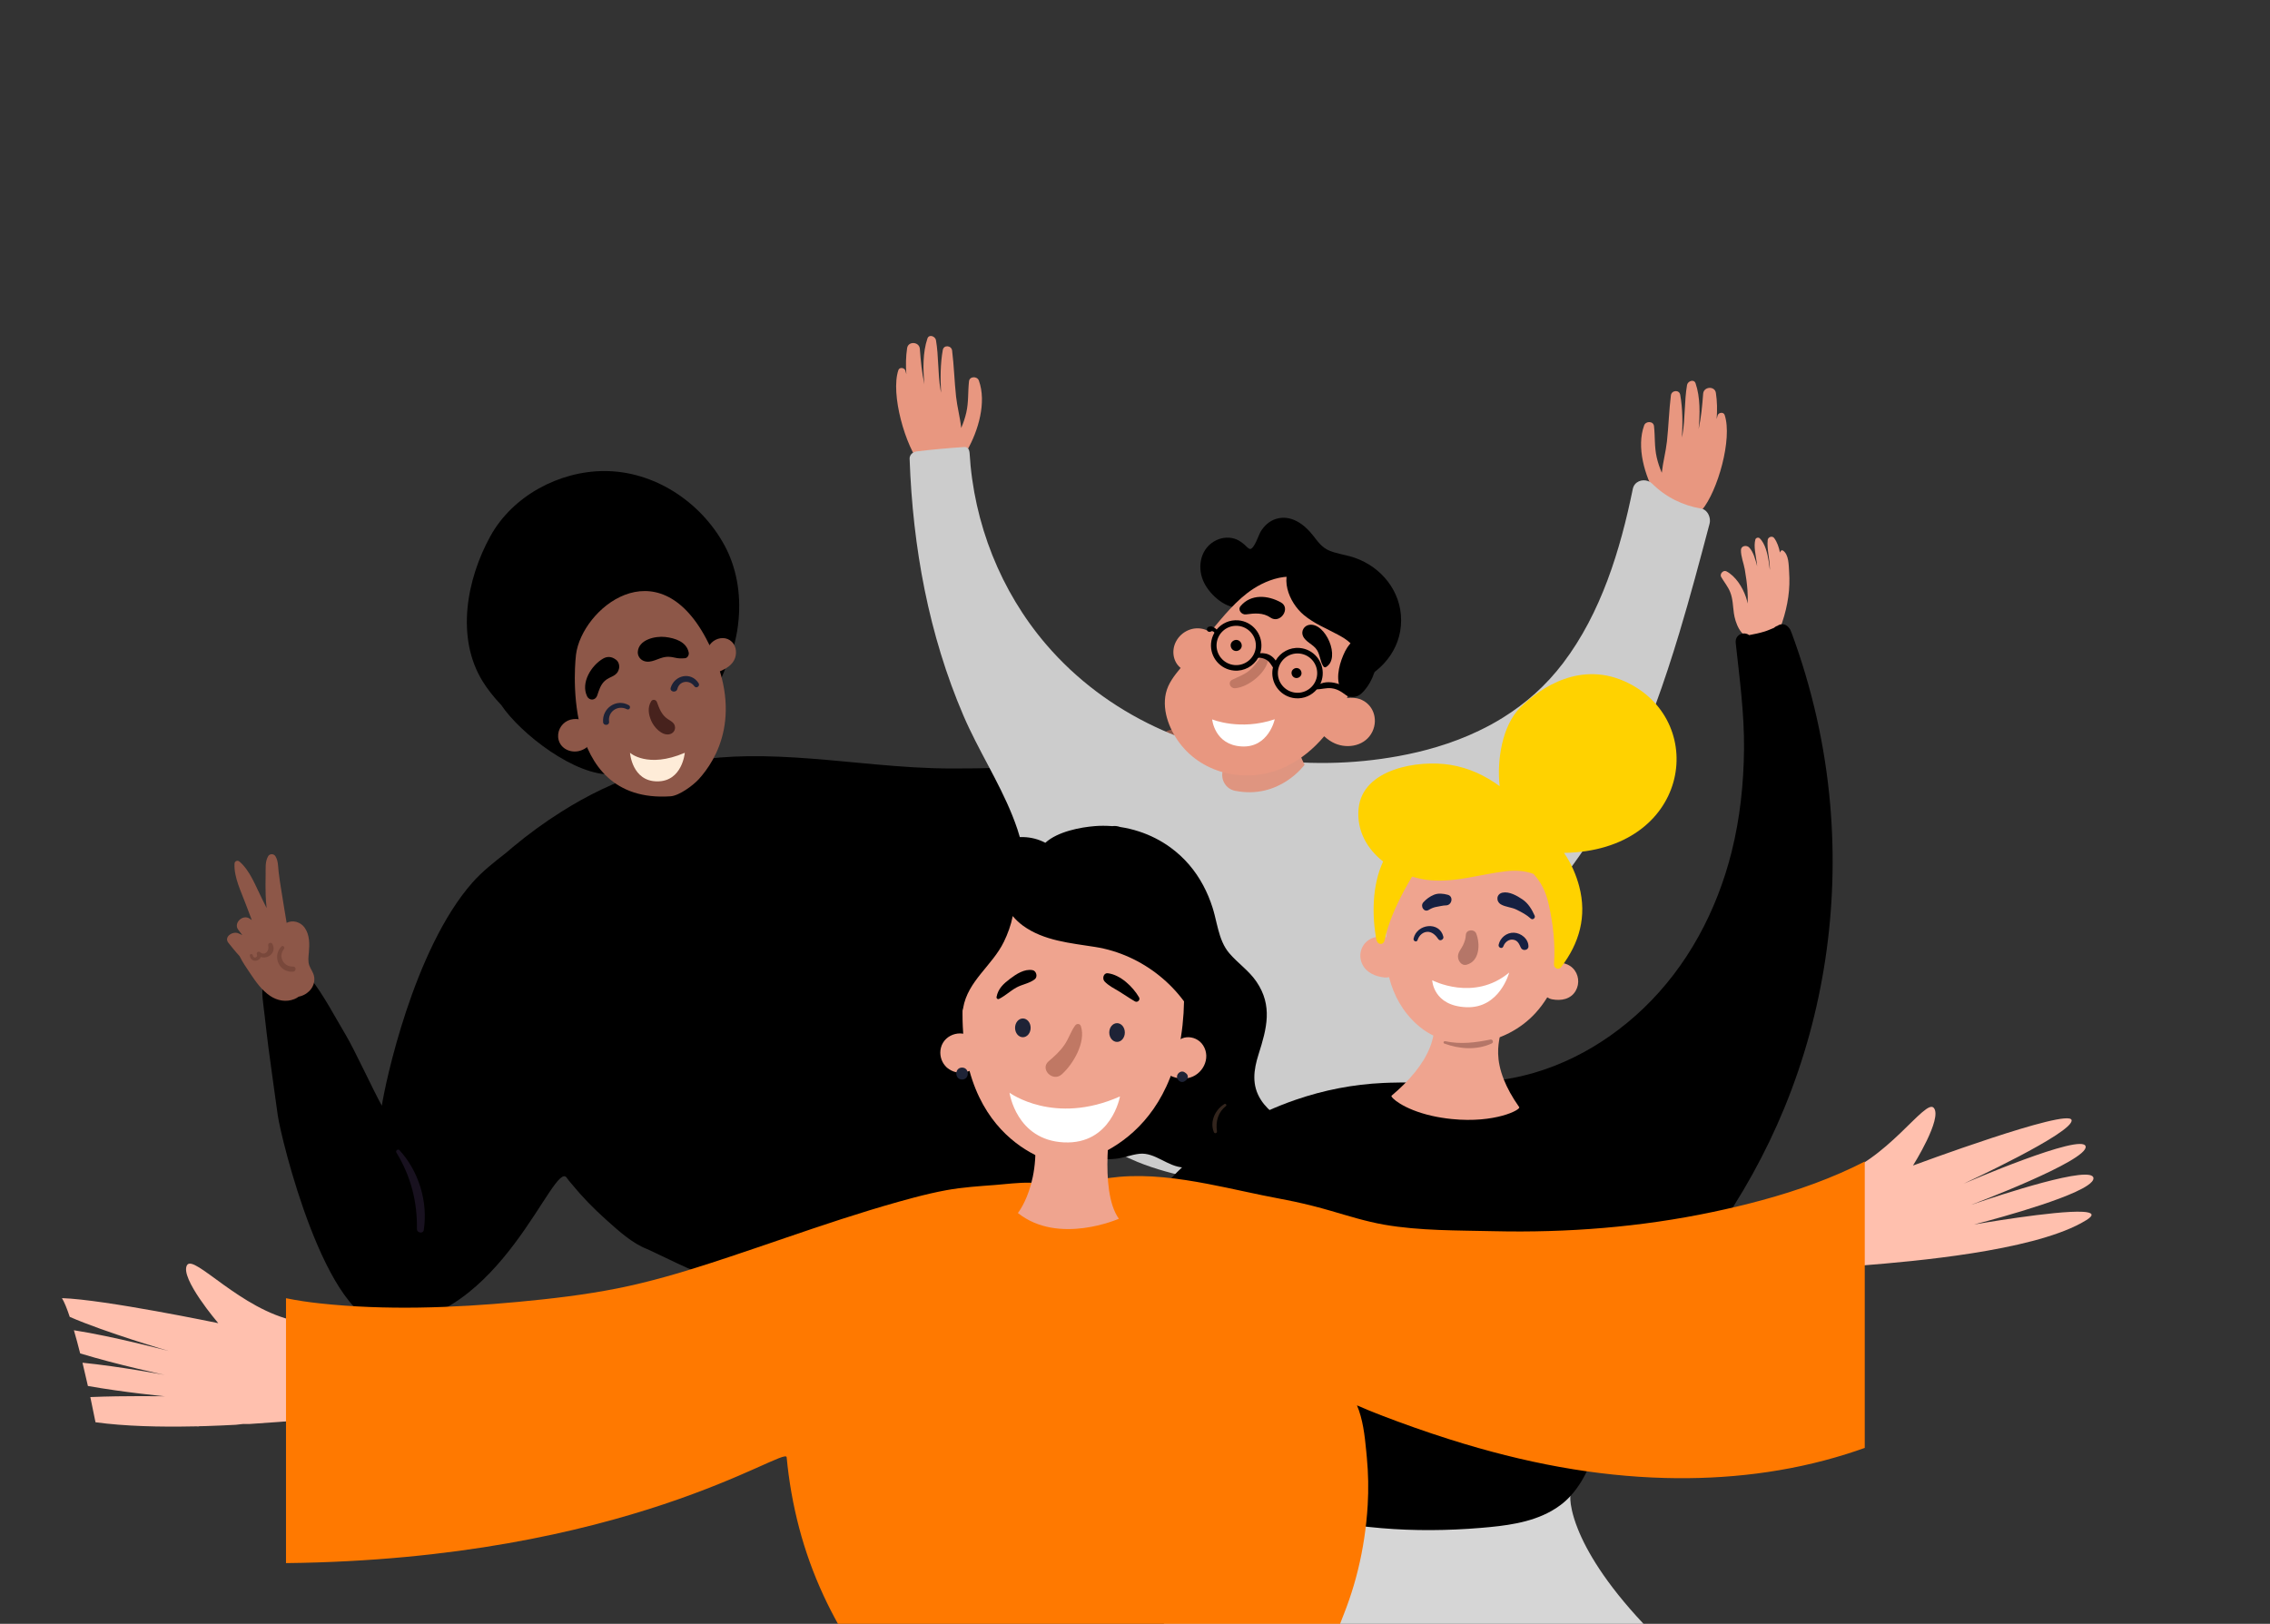 <svg width="689" height="493" viewBox="0 0 689 493" fill="none" xmlns="http://www.w3.org/2000/svg">
<rect x="0" y="0" width="689" height="493" fill="#333333" stroke="none"/>
<g clip-path="url(#clip0)">
<path d="M51.222 410.161C51.222 410.161 34.337 405.7 22.433 403.866C23.052 405.986 23.691 408.348 24.331 410.889C35.627 414.355 49.988 417.417 49.988 417.417C49.988 417.417 36.358 414.86 25.036 413.722C25.587 415.981 26.139 418.347 26.682 420.784C37.659 422.738 50.06 423.922 50.06 423.922C50.06 423.922 37.889 423.701 27.418 424.152C27.955 426.665 28.483 429.231 28.986 431.799C37.975 433.027 48.544 433.261 58.573 433.056C60.5 433 59.936 433.146 60.5 433C61.5 433 61 432.962 62.292 432.962C65.501 432.86 68.622 432.728 71.591 432.565C76.5 432 72.5 432.5 74 432.331C75 432.331 74.368 432.331 75.618 432.331C82.187 431.926 87.707 431.46 91.233 431.184C89.966 419.864 89.314 408.863 89.75 401.036C73.073 397.647 58.853 380.659 56.772 384.096C54.45 387.928 66.252 401.717 66.252 401.717C66.252 401.717 31.685 394.52 18.802 394.117C19.497 395.235 20.305 397.201 21.171 399.805C31.978 404.534 51.222 410.161 51.222 410.161Z" fill="#FFC0AE"/>
<path d="M633.041 348.062C632.208 343.733 596.041 359.352 596.041 359.352C596.041 359.352 629.584 343.838 628.776 340.054C627.963 336.272 580.643 353.855 580.643 353.855C580.643 353.855 589.695 339.504 586.941 336.346C584.363 333.389 572.665 352.716 556.435 357.359C560.619 365.33 564.234 375.831 565.554 384.171C581.254 382.926 615.929 379.845 631.617 371.376C632.205 371.059 632.769 370.734 633.3 370.4C635.903 368.775 634.988 368.065 632.174 367.904C623.904 367.432 599.179 371.758 599.179 371.758C599.179 371.758 626.234 364.892 633.587 359.91C634.769 359.112 635.443 358.358 635.414 357.695C635.396 357.187 634.96 356.878 634.206 356.727C627.822 355.467 598.284 365.796 598.284 365.796C598.284 365.796 633.879 352.388 633.041 348.062Z" fill="#FFC0AE"/>
<path d="M359.047 226.437C359.019 226.398 358.985 226.357 358.951 226.316C358.778 226.121 357.649 225.817 356.401 225.553C356.023 225.469 355.638 225.389 355.265 225.322H355.262C354.113 225.098 353.084 224.938 352.83 224.935C352.768 224.839 352.495 224.795 352.058 224.791C349.062 224.763 338.453 226.648 337.548 226.916C334.3 227.883 331.375 228.702 328.667 229.396C327.969 229.575 327.302 229.748 326.634 229.911H326.622C326.294 229.991 325.971 230.067 325.651 230.143H325.648C320.421 231.377 315.904 232.128 311.171 232.584C308.391 232.856 305.534 233.023 302.414 233.131C300.602 233.195 298.701 233.234 296.672 233.259C296.303 233.268 295.934 233.271 295.556 233.275C293.868 233.291 292.088 233.303 290.202 233.307C289.861 233.31 289.522 233.31 289.172 233.31C281.257 233.33 273.377 232.755 265.502 232.048C252.635 230.901 239.79 229.405 226.858 229.591C224.112 229.63 221.382 229.751 218.665 229.971C218.429 229.987 218.193 230.007 217.955 230.032C215.499 230.239 213.057 230.527 210.629 230.903C206.352 231.562 202.117 232.492 197.939 233.744C193.816 234.977 189.796 236.467 185.885 238.176C181.583 240.058 177.419 242.21 173.39 244.606C172.382 245.207 171.383 245.817 170.395 246.444C165.255 249.684 160.356 253.259 155.713 257.129C155.02 257.708 154.333 258.294 153.651 258.885C150.039 261.699 146.394 264.543 143.37 267.971C125.482 288.255 116.856 329.175 115.898 335.692C113.319 331.097 107.647 318.736 104.947 314.216C101.495 308.434 98.329 302.225 94.153 296.901C95.105 295.647 93.543 293.806 92.052 294.144C89.872 294.635 87.897 295.917 85.682 296.451C84.332 296.778 82.944 296.966 81.559 297.154C81.055 296.824 80.317 296.922 79.934 297.383C79.669 297.422 79.406 297.465 79.144 297.509C78.269 297.659 78.459 298.852 79.144 299.1C79.32 299.164 79.495 299.212 79.669 299.267C79.637 300.465 79.566 301.656 79.682 302.853C79.861 304.696 80.115 306.535 80.331 308.374C80.725 311.729 81.082 315.09 81.527 318.438C82.424 325.156 83.377 331.866 84.301 338.58C85.222 345.266 98.906 401.961 117.096 401.961C152.002 401.961 168.133 351.634 172.045 357.607C172.443 358.215 172.945 358.754 173.406 359.321C176.608 363.247 180.151 366.89 183.95 370.285C185.892 372.019 187.952 373.904 190.16 375.564C192.185 377.095 194.333 378.437 196.619 379.299C197.527 379.647 213.274 387.495 214 387C224.044 389.933 220.089 380.833 230.402 379.784C237.428 379.069 244.497 378.119 251.582 377.711H251.586C255.457 377.487 259.326 377.427 263.193 377.654C263.164 377.73 263.131 377.805 263.102 377.881C262.87 378.453 262.655 379.028 262.476 379.615C262.007 381.114 263.844 381.984 264.89 380.871C265.944 379.756 266.84 378.486 267.648 377.16C267.763 377.052 267.868 376.94 267.946 376.809C267.974 376.761 267.999 376.716 268.02 376.672C268.153 376.445 268.244 376.237 268.306 376.037C268.932 374.925 269.509 373.787 270.061 372.669C270.189 372.417 270.31 372.165 270.434 371.918C270.48 371.829 270.521 371.739 270.562 371.65C271.918 368.882 272.339 372.848 273.5 370C273.658 369.617 274.846 370.883 275 370.5C275.626 368.927 275.936 371.592 276.5 370C277.387 367.508 279.253 371.037 280 368.5L287 367C287.68 364.664 302.432 364.44 303 362.072C303.103 361.641 340.29 359.569 315.5 349C317.106 342.025 299.225 335.629 299.668 328.5C299.892 324.937 284.57 313.103 284.512 309.533C284.478 307.58 284.545 305.392 284.3 303.302C284.263 302.979 284.217 302.659 284.164 302.34C284.297 301.569 284.359 300.79 284.442 300.011C284.501 299.468 284.57 298.921 284.678 298.378C284.831 297.627 285.035 296.895 285.284 296.173C285.491 295.546 285.736 294.926 286.001 294.316C286.199 293.849 286.416 293.38 286.636 292.922C286.67 292.855 286.702 292.782 286.739 292.714C286.955 292.276 287.183 291.839 287.424 291.417C287.809 290.726 288.224 290.055 288.668 289.4C289.509 288.15 290.448 286.964 291.463 285.837C292.136 285.093 292.837 284.38 293.57 283.689C295.483 281.891 297.535 280.209 299.668 278.615C303.663 275.627 307.944 272.927 312.104 270.275C318.749 266.032 325.635 262.167 332.688 258.588C337.255 256.272 341.906 253.927 345.912 250.795C347.293 249.721 348.592 248.549 349.79 247.255C350.86 246.092 351.81 244.846 352.619 243.52C352.616 243.516 352.619 243.516 352.619 243.516C353.86 241.496 354.775 239.298 355.345 236.994C356.172 233.646 361.316 229.316 359.047 226.437Z" fill="black"/>
<path d="M224.19 188.025C224.883 180.186 223.578 172.197 219.75 165.281C212.548 152.266 198.511 142.989 183.418 143.01C169.669 143.028 155.595 150.581 148.875 162.726C141.64 175.806 138.284 193.582 146.508 206.882C147.931 209.185 149.864 211.658 152.143 214.052C158.053 222.826 174.672 235.696 185.86 235.107C195.945 234.576 199.452 225.753 207.575 219.834C213.964 215.18 218.33 208.73 220.671 201.455C222.655 197.418 223.748 193.024 224.19 188.025Z" fill="black"/>
<path d="M174.834 198.718C174.834 198.718 169.051 244.115 203.527 241.755C206.13 241.578 210.329 238.496 212.088 236.568C217.329 230.818 226.361 216.453 214.321 193.846C199.416 165.859 176.594 184.892 174.834 198.718Z" fill="#8D5748"/>
<path d="M205.592 209.17C206.213 206.634 209.314 206.31 210.744 208.336C211.337 209.176 212.588 208.29 212.045 207.429C209.773 203.823 204.735 204.942 203.572 208.81C203.198 210.053 205.276 210.466 205.592 209.17Z" fill="#1D2236"/>
<path d="M183.059 219.279C183.165 220.447 185.032 220.271 184.871 219.112C184.441 216.018 187.528 213.921 190.286 215.324C191.07 215.723 191.619 214.528 190.87 214.102C187.091 211.952 182.672 215.045 183.059 219.279Z" fill="#1D2236"/>
<path d="M187.018 200.331C186.959 200.289 186.902 200.246 186.844 200.204C185.651 199.323 184.326 199.208 183.039 199.959C179.479 202.032 176.232 207.241 178.178 211.35C178.88 212.833 180.756 212.7 181.271 211.152C181.804 209.552 182.284 207.89 183.571 206.713C185.163 205.256 187.321 205.46 187.893 202.952C188.095 202.064 187.776 200.891 187.018 200.331Z" fill="black"/>
<path d="M209.05 198.128C208.395 194.841 204.908 193.729 201.909 193.388C198.847 193.04 193.805 194.207 193.588 197.924C193.517 199.154 194.311 200.262 195.447 200.681C197.658 201.496 199.813 199.721 202.047 199.446C202.954 199.334 203.848 199.437 204.729 199.648C205.893 199.927 206.736 199.943 207.925 199.834C208.704 199.762 209.189 198.826 209.05 198.128Z" fill="black"/>
<path d="M180.986 221.086C180.748 219.588 178.849 218.466 177.418 219.1C176.937 218.739 176.408 218.478 175.729 218.37C174.591 218.189 173.338 218.306 172.291 218.814C170.149 219.849 168.945 222.325 169.558 224.647C170.278 227.379 173.233 228.659 175.851 227.983C177.335 227.599 178.515 226.723 179.493 225.565C180.616 224.232 181.268 222.867 180.986 221.086Z" fill="#8D5748"/>
<path d="M221.551 194.381C219.807 193.214 217.423 193.699 215.982 195.123C214.507 196.58 214.331 198.409 214.64 200.28C214.408 200.852 214.365 201.507 214.599 202.195C215.166 203.848 216.937 204.478 218.499 203.82C220.419 203.009 222.426 201.833 223.122 199.73C223.757 197.8 223.308 195.556 221.551 194.381Z" fill="#8D5748"/>
<path d="M95.349 296.519C95.134 295.235 94.303 294.296 93.876 293.101C93.437 291.873 93.629 290.478 93.744 289.215C93.975 286.671 94.037 283.829 92.445 281.612C91.235 279.925 88.85 279.192 87.005 280.194C86.454 277.138 86.019 274.071 85.499 271.008C85.149 268.94 84.831 266.872 84.581 264.79C84.379 263.117 84.499 261.385 83.573 259.913C83.097 259.158 81.86 259.146 81.401 259.927C80.394 261.635 80.668 263.762 80.625 265.672C80.581 267.667 80.57 269.664 80.632 271.66C80.675 273 80.781 274.342 80.925 275.684C80.458 274.726 79.983 273.769 79.502 272.816C77.647 269.144 75.936 264.348 72.674 261.564C72.096 261.07 71.233 261.441 71.189 262.155C70.928 266.314 73.286 270.896 74.695 274.759C75.255 276.291 75.833 277.811 76.428 279.329C76.199 279.176 75.972 279.02 75.741 278.871C73.631 277.511 70.869 280.236 72.26 282.191C72.672 282.769 73.103 283.336 73.546 283.895C73.166 283.721 72.782 283.547 72.394 283.375C70.617 282.587 67.832 284.444 69.352 286.276C70.083 287.156 71.284 288.743 72.711 290.279C73.618 292.141 74.861 293.904 75.989 295.596C77.636 298.065 79.454 300.657 82.016 302.37C84.175 303.813 86.846 304.321 89.338 303.327C89.815 303.135 90.26 302.885 90.658 302.588C90.846 302.551 91.034 302.507 91.222 302.452C93.924 301.662 95.796 299.182 95.349 296.519Z" fill="#8D5748"/>
<path d="M191.223 228.549C191.223 228.549 196.529 233.403 207.851 228.549C207.851 228.549 207.118 237.229 199.53 237.229C191.81 237.229 191.223 228.549 191.223 228.549Z" fill="#FEECD8"/>
<path opacity="0.68" d="M202.652 218.285C200.822 217.061 200.116 215.121 199.397 213.159C199.115 212.389 198.096 212.192 197.636 212.929C196.479 214.786 196.839 216.948 197.69 218.883C198.517 220.765 200.813 223.33 203.097 222.941C204.116 222.767 204.895 221.97 204.892 220.907C204.888 219.479 203.655 218.954 202.652 218.285Z" fill="#270909"/>
<path opacity="0.49" d="M121.248 349.196C120.792 348.699 119.968 349.342 120.316 349.915C124.696 357.132 126.671 364.753 126.551 373.166C126.535 374.32 128.439 374.648 128.624 373.446C129.942 364.867 127.106 355.58 121.248 349.196Z" fill="#312340"/>
<path opacity="0.19" d="M88.963 293.451C86.107 293.574 84.308 290.447 86.171 288.143C86.604 287.609 85.892 286.849 85.397 287.369C82.54 290.376 84.749 295.349 88.963 295.008C89.948 294.928 89.974 293.409 88.963 293.451Z" fill="#270909"/>
<path opacity="0.19" d="M82.665 286.565C82.286 285.876 81.221 286.347 81.412 287.094C81.806 288.63 80.472 290.291 78.921 289.091C78.378 288.672 77.71 289.175 77.985 289.812C78.326 290.604 76.979 291.314 76.715 289.979C76.617 289.484 75.756 289.588 75.822 290.1C76.101 292.253 78.658 292.024 79.127 290.542C81.398 291.305 84.062 289.096 82.665 286.565Z" fill="#270909"/>
<path d="M361.835 223.884C361.13 222.224 359.024 222.332 358.179 223.733C358.12 223.554 358.058 223.378 357.984 223.207C356.798 220.527 353.131 221.367 352.736 224.182C352.714 224.337 352.702 224.489 352.695 224.64C352.626 224.418 352.546 224.202 352.45 223.996C351.39 221.75 348.359 222.373 347.951 224.773C346.488 223.41 343.349 223.887 343.425 226.462L343.594 232.176C343.642 233.825 343.633 235.077 344.85 236.229C345.255 236.613 345.892 236.47 346.291 236.17C347.566 235.214 347.654 233.742 347.876 232.229C347.933 231.841 347.99 231.452 348.047 231.063C348.008 232.199 348.02 233.284 348.098 234.477C348.16 235.441 349.451 235.885 350.095 235.247C350.995 234.356 351.586 233.513 352.004 232.522C352.326 233.751 354.092 234.157 355.073 233.413C356.131 232.611 357.031 231.335 357.645 229.89C357.648 230.182 357.661 230.479 357.686 230.791C357.764 231.752 358.947 232.086 359.595 231.528C360.664 230.605 361.182 229.65 361.59 228.267C362.016 226.825 362.438 225.308 361.835 223.884Z" fill="#8D5748"/>
<path d="M272.68 112.36C273.005 111.401 274.508 111.605 274.792 112.476C274.915 112.849 275.013 113.227 275.103 113.607C274.896 110.944 274.939 108.271 275.333 105.679C275.667 103.483 279.037 103.731 279.197 105.91C279.469 109.614 279.809 113.153 280.57 116.681C280.148 112.126 280.06 106.961 281.497 102.776C281.986 101.354 283.887 102.107 284.088 103.272C284.933 108.185 284.622 113.301 285.457 118.273C285.511 118.594 285.579 118.904 285.639 119.221C285.399 114.957 285.407 110.431 286.16 106.252C286.454 104.622 288.79 104.854 288.987 106.42C289.561 111.05 289.685 115.76 290.19 120.408C290.526 123.506 291.411 126.75 291.751 129.926C292.396 128.428 292.919 126.876 293.293 125.252C294.028 122.076 293.757 118.946 294.118 115.756C294.296 114.178 296.608 114.168 297.105 115.532C299.519 122.164 296.903 130.833 293.573 136.683C292.923 137.824 292.21 139.693 287.689 139.879C283.942 140.033 281.809 143.904 279.569 141.231C274.8 135.537 270.238 119.597 272.68 112.36Z" fill="#E89780"/>
<path d="M523.467 125.969C523.142 125.01 521.639 125.214 521.354 126.085C521.232 126.458 521.134 126.836 521.044 127.215C521.25 124.551 521.208 121.878 520.814 119.287C520.48 117.09 517.11 117.338 516.95 119.517C516.678 123.222 516.337 126.76 515.577 130.289C515.999 125.733 516.087 120.568 514.65 116.383C514.161 114.961 512.259 115.714 512.059 116.88C511.214 121.792 511.525 126.908 510.69 131.881C510.636 132.201 510.568 132.512 510.508 132.828C510.748 128.565 510.74 124.039 509.987 119.859C509.693 118.229 507.356 118.462 507.16 120.028C506.586 124.658 506.461 129.368 505.957 134.015C505.621 137.113 504.736 140.358 504.395 143.534C503.751 142.036 503.228 140.484 502.854 138.86C502.119 135.684 502.389 132.554 502.029 129.364C501.851 127.786 499.538 127.776 499.042 129.139C496.628 135.772 499.244 144.441 502.574 150.292C503.224 151.434 503.937 153.302 508.457 153.488C512.205 153.642 514.337 157.513 516.578 154.84C521.348 149.147 525.909 133.206 523.467 125.969Z" fill="#E89780"/>
<path d="M517.686 155.044C517.325 154.728 516.897 154.513 516.412 154.427C510.755 153.456 505.628 150.967 501.477 146.834C501.121 146.479 500.703 146.217 500.25 146.055V146.051C498.404 145.362 496.046 146.213 495.593 148.444C491.8 167.063 485.952 186.114 474.462 201.277C469.275 208.126 463.101 213.561 456.252 217.83C453.926 219.28 451.531 220.602 449.057 221.773C449.047 221.777 449.043 221.787 449.033 221.793C444.889 223.794 440.56 225.44 436.102 226.775C432.29 227.923 428.386 228.838 424.426 229.561C417.595 230.805 410.626 231.499 403.631 231.62C399.657 231.696 395.683 231.581 391.719 231.279C387.511 230.963 383.315 230.432 379.163 229.691C379.159 229.687 379.159 229.687 379.159 229.691C375.379 229.012 371.641 228.155 367.95 227.112C361.96 225.432 356.122 223.269 350.5 220.61H350.496C338.092 214.742 326.794 206.47 317.513 195.63C303.741 179.551 295.531 158.903 294.286 137.446C294.282 137.322 294.258 137.211 294.23 137.101C294.206 136.925 294.16 136.753 294.096 136.595V136.591C293.869 136.06 293.409 135.662 292.738 135.706C287.897 136.032 283.097 136.457 278.28 137.041C277.869 137.089 277.463 137.224 277.117 137.444C276.498 137.822 276.059 138.453 276.091 139.314C277.038 166.136 281.887 192.712 292.452 217.319C296.868 227.602 303.063 237.127 307.243 247.52C307.805 248.918 308.332 250.333 308.812 251.765C309.791 254.685 310.432 257.627 310.842 260.584C311.069 262.206 311.225 263.839 311.323 265.475C311.697 271.398 311.369 277.38 311.153 283.381C311.083 285.266 311.029 287.156 311.01 289.043V289.047C310.996 290.196 311 291.339 311.021 292.487C311.095 296.602 311.357 300.745 311.883 304.843C312.188 307.278 312.59 309.691 313.103 312.082C313.517 314.058 314.012 316.011 314.584 317.943C314.786 318.632 315.004 319.317 315.231 319.996C316.39 323.508 317.829 326.915 319.605 330.183C319.799 330.541 319.998 330.896 320.2 331.244C322.544 335.331 325.359 338.92 328.58 342.036C330.242 343.644 332.01 345.122 333.873 346.478C334.178 346.702 334.488 346.922 334.8 347.138C338.032 349.373 341.539 351.25 345.281 352.772C350.712 354.986 356.398 356.446 362.102 357.696C363.109 357.916 364.114 358.136 365.121 358.347C370.266 359.448 375.439 360.461 380.646 361.194C390.72 362.606 400.907 362.362 410.174 358.371C412.256 357.476 414.286 356.394 416.262 355.099C417.733 354.131 419.147 353.094 420.508 351.979C420.873 351.692 421.233 351.39 421.587 351.079C423.992 349.027 426.22 346.764 428.302 344.357C431.053 341.185 465.615 369.573 467.914 366.018C469.756 363.171 439.397 328.433 441.011 325.493C443.617 320.741 445.996 315.861 448.16 310.878C448.164 310.864 448.174 310.854 448.184 310.84C448.831 309.338 449.463 307.83 450.072 306.309C450.072 306.305 450.076 306.299 450.076 306.299C450.246 305.896 450.404 305.485 450.564 305.083C451.912 301.685 453.219 298.234 454.354 294.728C455.475 291.273 456.43 287.765 457.087 284.2C459.668 282.066 462.192 279.845 464.614 277.516C464.646 277.488 464.679 277.458 464.707 277.426C465.708 276.465 466.691 275.477 467.651 274.474C469.607 272.439 471.477 270.321 473.235 268.11C478.769 261.137 483.754 253.688 488.114 245.874C490.08 242.347 491.93 238.753 493.67 235.098C500.214 221.379 505.271 206.87 509.666 192.308C512.997 181.278 515.952 170.123 518.901 158.973C519.245 157.641 518.751 155.947 517.686 155.044Z" fill="#CCCCCC"/>
<path d="M392.057 214.075C392.057 214.075 391.957 224.44 395.969 232.18C395.969 232.18 388.368 242.806 374.838 240.078C372.117 239.53 370.44 236.768 371.12 234.077C371.975 230.704 372.826 225.7 372.376 220.141C371.561 210.056 392.057 214.075 392.057 214.075Z" fill="#DF9580"/>
<path d="M425.202 186.632C424.461 178.005 417.93 171.115 409.768 168.9C407.676 168.335 405.466 168.005 403.458 167.16C401.172 166.194 399.952 164.374 398.471 162.484C395.828 159.115 391.77 156.144 387.282 157.549C385.236 158.19 383.694 159.65 382.601 161.46C382.092 162.301 380.709 166.595 379.496 166.667C378.957 166.703 378.116 165.68 377.756 165.379C376.991 164.737 376.188 164.122 375.256 163.745C373.354 162.968 371.117 163.096 369.268 163.966C364.543 166.182 363.273 171.721 365.177 176.285C366.763 180.07 371.378 184.476 375.816 184.506C376.351 184.658 376.963 184.64 377.622 184.354C384.323 181.484 391.738 180.05 398.249 184.394C404.185 188.347 407.019 195.584 405.812 202.525C405.466 204.521 406.745 205.745 408.301 206.065C409.085 207.171 410.503 207.771 412.259 206.98C420.385 203.318 425.988 195.838 425.202 186.632Z" fill="black"/>
<path d="M412.655 212.217C411.652 211.871 410.271 211.764 408.846 211.915C409.963 209.159 410.809 206.309 411.366 203.442C412.689 196.623 412.413 188.961 408.405 183.062C404.9 177.897 399.422 173.88 393.096 173.38C391.891 173.283 391.186 174.141 391.042 175.078C387.29 175.192 383.394 176.828 380.445 178.742C375.276 182.095 371.268 187.179 367.306 191.891C366.737 191.535 366.153 191.258 365.586 191.082C362.187 190.023 358.575 191.663 356.938 194.781C355.552 197.42 355.975 200.873 358.351 202.783C356.447 205.122 354.547 207.471 353.872 210.487C352.623 216.05 355.202 222.186 358.709 226.445C366.391 235.761 379.989 237.878 390.601 232.595C394.992 230.41 398.787 227.266 401.919 223.531C402.958 224.487 404.119 225.254 405.184 225.712C409.29 227.482 414.563 226.341 416.569 222.084C418.385 218.235 416.769 213.639 412.655 212.217Z" fill="#E89780"/>
<path d="M417.713 199.939C417.633 198.96 416.414 198.808 415.941 199.527C415.843 199.675 415.727 199.895 415.595 200.166C415.693 198.58 415.399 196.883 414.976 195.51C416.089 194.701 416.756 193.199 415.991 191.531C415.202 189.81 414.756 188.15 414.546 186.22C414.368 184.57 413.176 183.759 411.925 183.749C411.895 183.552 411.861 183.36 411.817 183.172C411.545 181.985 410.694 181.22 409.745 180.931C409.599 179.105 407.959 177.949 406.552 178.24C406.301 176.574 405.667 174.964 404.604 173.576C403.951 172.725 402.55 172.498 401.725 173.253C401.26 172.925 400.712 172.931 400.213 173.143C399.785 170.394 398.726 167.889 396.43 168.391C395.469 168.601 394.746 169.224 394.201 170.069C393.993 170.125 393.797 170.248 393.635 170.418C393.645 170.408 393.651 170.398 393.661 170.388C393.959 170.051 393.575 169.517 393.238 169.827C387.791 174.851 391.216 182.958 395.775 186.745C398.928 189.364 402.606 190.794 406.105 192.696C407.441 193.421 408.802 194.202 409.915 195.297C409.19 196.124 408.582 197.098 408.293 197.678C406.758 200.772 405.31 205.416 406.77 208.821C407.949 211.572 410.988 212.541 413.206 210.565C415.791 208.256 418.013 203.592 417.713 199.939Z" fill="black"/>
<path d="M385.001 199.437C384.997 198.714 384.134 198.091 383.518 198.672C382.028 200.073 381.091 201.896 379.55 203.276C377.848 204.797 376.006 205.38 374.024 206.367C372.551 207.1 373.384 209.049 374.867 208.947C379.003 208.664 385.021 203.832 385.001 199.437Z" fill="#C07864"/>
<path d="M375.358 194.282C374.48 194.208 373.571 194.911 373.537 195.824C373.501 196.739 374.135 197.568 375.078 197.646C375.957 197.721 376.866 197.018 376.9 196.104C376.936 195.189 376.301 194.36 375.358 194.282Z" fill="black"/>
<path d="M393.653 202.819C392.86 202.753 392.043 203.386 392.011 204.209C391.979 205.034 392.55 205.781 393.4 205.851C394.193 205.917 395.012 205.284 395.042 204.461C395.072 203.638 394.502 202.891 393.653 202.819Z" fill="black"/>
<path d="M388.802 182.898C384.846 180.687 379.693 180.254 376.546 184.005C375.575 185.163 376.884 186.709 378.172 186.532C380.732 186.18 383.365 185.932 385.585 187.48C388.594 189.576 391.895 184.626 388.802 182.898Z" fill="black"/>
<path d="M397.35 189.712C395.814 189.979 394.849 191.595 395.47 193.065C396.287 194.995 398.663 195.59 399.78 197.422C400.727 198.972 400.679 200.885 401.712 202.352C401.852 202.551 402.211 202.669 402.435 202.541C407.094 199.873 402.321 188.851 397.35 189.712Z" fill="black"/>
<path d="M394.471 196.725C391.422 196.469 388.635 198.047 387.2 200.536C386.827 201.177 386.543 201.884 386.373 202.637C386.289 202.989 386.231 203.35 386.201 203.718C385.85 207.927 388.987 211.64 393.196 211.993C395.764 212.207 398.146 211.119 399.694 209.283C400.12 208.777 400.483 208.21 400.767 207.599C401.143 206.8 401.384 205.925 401.462 204.996C401.812 200.786 398.679 197.078 394.471 196.725ZM393.334 210.308C390.056 210.034 387.608 207.142 387.882 203.862C388.156 200.578 391.049 198.131 394.327 198.405C397.61 198.68 400.056 201.573 399.782 204.856C399.508 208.134 396.617 210.583 393.334 210.308Z" fill="black"/>
<path d="M375.854 188.333C373.235 188.11 370.815 189.242 369.271 191.14C369.033 191.432 368.817 191.741 368.624 192.067C368.054 193.031 367.685 194.134 367.585 195.323C367.235 199.533 370.368 203.241 374.576 203.592C377.661 203.85 380.476 202.232 381.9 199.695C382.146 199.262 382.35 198.8 382.504 198.313C382.681 197.769 382.801 197.194 382.849 196.601C383.201 192.394 380.062 188.683 375.854 188.333ZM374.723 201.914C371.439 201.639 368.997 198.748 369.271 195.464C369.545 192.185 372.432 189.736 375.716 190.011C378.993 190.285 381.441 193.177 381.167 196.461C380.891 199.741 378 202.188 374.723 201.914Z" fill="black"/>
<path d="M385.09 198.722C383.891 198.191 381.372 197.957 380.568 199.256C380.482 199.395 380.52 199.611 380.696 199.663C381.12 199.787 381.286 199.743 381.725 199.705C382.644 199.625 383.471 199.815 384.281 200.264C385.418 200.895 385.813 201.842 386.516 202.853C386.87 203.366 387.881 203.075 387.851 202.426C387.783 200.862 386.502 199.349 385.09 198.722Z" fill="black"/>
<path d="M410.298 210.439C408.444 207.479 401.633 205.557 399.218 208.831C399.094 209.001 399.212 209.275 399.429 209.281C401.036 209.329 402.512 208.751 404.171 208.959C406.235 209.219 407.499 210.315 409.148 211.41C409.743 211.804 410.736 211.138 410.298 210.439Z" fill="black"/>
<path d="M368.89 190.768C368.671 190.597 368.399 190.443 368.111 190.337C368.015 190.257 367.903 190.199 367.781 190.179C367.612 190.153 367.454 190.167 367.296 190.195C367.102 190.203 366.912 190.245 366.742 190.335C366.742 190.337 366.744 190.339 366.744 190.339C366.005 190.698 366.305 191.981 367.22 191.799C367.444 191.755 367.642 191.691 367.851 191.605C367.875 191.609 367.899 191.611 367.923 191.615C367.995 191.661 368.121 191.673 368.199 191.709C368.581 191.893 368.744 192.23 368.928 192.59C369.068 192.864 369.57 192.906 369.656 192.556C369.835 191.853 369.442 191.198 368.89 190.768Z" fill="black"/>
<path opacity="0.3" d="M418.733 192.169C418.272 186.64 412.166 185.689 407.752 185.269C403.972 184.908 400.619 183.771 398.182 180.699C395.646 177.501 395.293 173.313 396.252 169.459C396.313 169.212 395.994 169.094 395.884 169.322C393.446 174.371 394.993 180.489 399.392 183.967C401.812 185.881 404.611 186.544 407.618 186.879C411.348 187.295 416.839 187.638 417.384 192.424C417.486 193.309 418.807 193.039 418.733 192.169Z" fill="black"/>
<path opacity="0.3" d="M416.27 181.714C411.95 180.118 404.35 182.633 403.253 176.283C403.169 175.793 402.454 175.849 402.398 176.327C402.058 179.169 404.602 181.264 407.073 182.085C411.193 183.454 418.436 181.914 419.449 187.738C419.523 188.162 420.244 188.282 420.35 187.814C421.005 184.894 418.901 182.685 416.27 181.714Z" fill="black"/>
<path opacity="0.3" d="M373.345 177.026C371.802 175.811 370.482 174.499 370.03 172.508C369.559 170.44 370.294 168.728 371.113 166.861C371.255 166.539 370.797 166.212 370.542 166.463C367.179 169.771 368.708 176.079 372.865 177.945C373.429 178.198 373.791 177.377 373.345 177.026Z" fill="black"/>
<path opacity="0.3" d="M377.682 175.372C376.847 175.134 376.093 174.861 375.41 174.291C374.721 173.714 374.215 172.895 374.095 172.004C374.028 171.515 373.346 171.607 373.274 172.046C372.877 174.473 375.148 177.198 377.724 176.303C378.131 176.161 378.083 175.486 377.682 175.372Z" fill="black"/>
<path d="M367.918 218.403C367.918 218.403 376.364 221.943 386.917 218.371C386.917 218.371 385.065 227.104 376.837 226.619C368.609 226.137 367.918 218.403 367.918 218.403Z" fill="white"/>
<path opacity="0.51" d="M452.246 319.966C448.396 320.429 445.113 320.469 441.668 318.386C441.153 318.076 440.723 318.849 441.203 319.181C444.34 321.354 448.723 322.611 452.41 321.177C452.997 320.949 452.995 319.876 452.246 319.966Z" fill="#F4404C"/>
<path d="M543.036 173.53C542.905 171.59 542.978 168.362 541.176 167.153C540.974 167.017 540.681 167.042 540.534 167.253C540.424 167.409 540.339 167.576 540.262 167.75C539.938 166.163 539.432 164.62 538.512 163.363C537.932 162.57 536.631 163.021 536.537 163.951C536.253 166.758 537.162 169.649 537.19 172.488C537.192 172.671 537.192 172.854 537.192 173.037C537.105 172.186 536.997 171.34 536.86 170.498C536.493 168.227 535.813 164.997 534.072 163.401C533.698 163.058 532.936 163.283 532.801 163.77C532.217 165.884 532.936 168.581 533.209 170.739C533.259 171.134 533.307 171.528 533.351 171.92C532.831 169.974 532.258 167.659 530.934 166.229C530.175 165.407 528.455 165.655 528.423 166.976C528.378 168.936 529.243 170.94 529.587 172.879C529.958 174.972 530.246 177.109 530.402 179.229C530.499 180.562 530.51 181.901 530.46 183.237C530.315 182.579 530.157 181.927 529.94 181.297C528.927 178.329 526.854 174.968 524.021 173.459C523.072 172.953 521.883 174.239 522.412 175.156C523.319 176.733 524.479 178.064 525.161 179.786C525.979 181.856 525.965 183.972 526.268 186.14C526.666 188.982 528.334 193.758 531.759 193.431C531.818 193.601 531.894 193.777 532.001 193.958C532.375 194.604 533.11 195.002 533.85 194.654C534.285 194.45 534.636 194.148 534.931 193.781C535.045 193.79 535.16 193.795 535.293 193.786C535.307 193.784 535.321 193.782 535.336 193.781C535.281 193.999 535.231 194.219 535.195 194.439C535 195.654 536.629 196.534 537.54 195.71C539.368 194.056 540.22 191.096 540.988 188.806C541.812 186.353 542.413 183.811 542.781 181.251C543.15 178.682 543.212 176.117 543.036 173.53Z" fill="#EFA48F"/>
<path d="M498.852 493H353.213L372.145 445.448L377.272 445.867L393.261 447.18L425.786 449.856L476.692 454.033C476.596 454.289 476.507 455.814 477.116 458.523C477.452 460.033 478.007 461.91 478.896 464.14C481.537 470.788 487.149 480.55 498.852 493Z" fill="#D6D6D6"/>
<path d="M555.516 244.374C553.984 226.492 549.982 208.849 543.751 192.023C543.71 191.91 543.66 191.803 543.605 191.704C543.524 191.395 543.383 191.098 543.17 190.837C543.051 190.686 542.933 190.541 542.81 190.393C542.425 189.918 541.816 189.586 541.209 189.524C541.064 189.509 540.909 189.509 540.753 189.525C540.318 189.566 539.866 189.726 539.539 189.985C539.472 190.006 539.404 190.024 539.337 190.049C539.044 190.161 538.758 190.338 538.524 190.546C538.497 190.571 538.471 190.598 538.442 190.622C537.507 190.981 536.589 191.427 535.617 191.723C534.089 192.19 532.499 192.538 530.908 192.818C530.332 192.383 529.607 192.236 528.929 192.344C527.716 192.531 526.651 193.539 526.832 195.204C528.001 205.964 529.46 216.653 529.352 227.505C529.247 237.978 528.126 248.521 525.572 258.695C521.065 276.62 512.188 293.375 498.758 306.203C486.217 318.181 470.267 326.448 452.903 328.195C452.234 328.264 451.559 328.323 450.892 328.376C443.481 328.955 436.039 328.669 428.606 328.639C426.359 328.628 424.112 328.642 421.865 328.71C421.187 328.733 420.515 328.756 419.837 328.788C410.764 329.201 401.862 330.939 393.274 333.894C387.223 335.976 381.187 338.699 375.458 342.024C370.443 344.934 365.658 348.305 361.299 352.104C358.5 354.551 355.873 357.173 353.476 359.969C351.981 361.712 350.572 363.526 349.264 365.403C348.606 366.347 347.972 367.315 347.365 368.291C347.34 368.256 347.315 368.22 347.287 368.185C346.622 367.395 345.25 367.766 345.147 368.824C344.872 371.63 346.268 375.078 347.067 377.759C347.947 380.718 348.987 383.644 350.01 386.56C352.152 392.673 354.432 398.756 356.993 404.712C362.02 416.39 367.718 427.78 374.062 438.803C374.557 439.664 375.054 440.525 375.558 441.386C378.729 446.852 382.021 452.298 385.674 457.441C386.473 458.562 388.086 458.759 389.261 458.173C389.685 458.35 390.111 458.521 390.546 458.684C394.757 460.289 399.329 461.246 403.748 461.99C408.879 462.849 414.047 463.5 419.23 463.946C429.288 464.805 439.411 464.704 449.467 463.868C456.729 463.266 464.446 462.373 470.878 458.743C471.833 458.203 472.757 457.605 473.647 456.937C474.754 456.108 475.752 455.192 476.664 454.205C481.757 448.696 484.107 440.965 486.592 434.038C488.567 428.529 490.5 423.008 492.385 417.468C493.368 414.572 494.341 411.673 495.303 408.767C496.06 406.484 497.246 404.235 496.854 401.906C503.82 395.95 509.937 388.916 515.489 381.591C517.056 379.534 518.57 377.455 520.05 375.373C528.672 363.228 535.961 350.098 541.619 336.315C553.537 307.3 558.194 275.608 555.516 244.374Z" fill="black"/>
<path d="M435.208 310.354C434.859 309.675 434.866 310.76 435.285 311.294C435.272 310.97 435.248 310.657 435.208 310.354ZM461.12 336.136C458.937 333.043 457.468 330.292 456.49 327.859C453.954 321.552 454.754 317.378 455.185 314.911C455.304 314.225 455.398 313.67 455.381 313.24C455.991 313.015 450.454 312.205 447.623 311.637C444.317 310.977 440.771 310.535 437.416 311.135C436.957 311.026 436.437 311.152 436.069 311.484C435.725 311.657 435.462 311.529 435.283 311.294C435.327 312.25 435.262 313.292 435.058 314.41C434.658 316.629 433.73 319.152 432.044 321.898C430.631 324.213 428.679 326.688 426.065 329.287C424.956 330.389 423.726 331.516 422.364 332.662C421.922 333.036 425.736 336.759 434.635 338.772C436.437 339.18 438.449 339.518 440.675 339.743C453.787 341.071 461.655 336.899 461.12 336.136Z" fill="#EFA48F"/>
<path d="M416.55 284.807C417.891 284.293 419.336 284.239 420.701 284.562C421.194 278.738 422.919 272.982 425.567 268.008C429.305 260.985 433.863 253.369 441.381 249.881C448.171 246.73 456.509 247.133 461.306 253.268C461.567 253.602 461.741 253.936 461.865 254.264C465.575 256.467 468.571 259.769 470.773 263.639C475.522 271.979 476.511 282.714 474.03 292.351C475.26 292.493 476.449 293.016 477.363 293.913C479.2 295.715 479.542 298.594 478.259 300.813C476.767 303.393 473.812 303.915 471.082 303.389C470.544 303.286 470.058 303.073 469.637 302.787C468.59 304.481 467.406 306.077 466.079 307.536C457.086 317.417 440.722 320.496 430.173 311.113C425.722 307.154 422.978 302.114 421.613 296.668C421.169 296.771 420.706 296.815 420.234 296.766C417.386 296.46 414.571 295.271 413.368 292.462C412.077 289.459 413.494 285.981 416.55 284.807Z" fill="#EFA48F"/>
<path d="M412.364 245.489C413.527 233.403 430.426 230.619 440.227 232.21C445.856 233.124 450.801 235.469 455.178 238.672C454.296 230.964 455.907 220.241 461.498 214.736C467.493 208.831 479.941 200.239 494.253 207.388C518.71 219.604 512.709 258.333 474.713 258.935C476.915 262.063 478.454 265.791 479.322 269.075C481.719 278.141 479.411 286.354 473.808 293.652C473.053 294.635 471.582 293.907 471.671 292.757C472.134 286.746 471.394 280.368 470.056 274.486C469.095 270.261 467.596 267.703 465.466 265.326C462.923 264.365 460.11 264.165 457.235 264.491C449.36 265.381 442.03 267.96 433.981 267.225C432.191 267.062 430.38 266.68 428.604 266.135C427.732 267.618 426.863 269.079 426.114 270.504C423.542 275.395 421.405 280.13 420.223 285.574C419.911 287.014 418.138 286.821 417.873 285.566C417.856 285.571 417.838 285.574 417.822 285.58C416.381 278.177 416.411 268.85 419.804 261.56C414.957 257.728 411.722 252.178 412.364 245.489Z" fill="#FFD200"/>
<path opacity="0.29" d="M444.051 286.989C444.546 285.942 444.86 285.012 444.917 283.845C444.997 282.182 447.496 281.967 448.069 283.425C449.329 286.632 449.12 291.839 445.146 292.892C443.557 293.313 442.482 291.614 442.535 290.293C442.588 289.013 443.527 288.099 444.051 286.989Z" fill="#270909"/>
<path d="M436.588 285.143C435.892 284.117 434.896 283.038 433.588 282.919C431.996 282.775 430.729 283.952 430.273 285.386C430.014 286.203 428.887 285.739 429.054 284.953C430.01 280.44 436.961 279.585 438.098 284.406C438.286 285.209 437.085 285.876 436.588 285.143Z" fill="#162041"/>
<path d="M461.643 287.77C461.111 286.675 460.756 285.573 459.391 285.308C457.987 285.036 456.754 286.038 456.306 287.309C455.975 288.253 454.67 287.728 454.878 286.799C455.352 284.685 457.311 283.093 459.503 283.169C461.695 283.245 463.919 285.056 463.924 287.327C463.926 288.553 462.14 288.795 461.643 287.77Z" fill="#162041"/>
<path d="M456.057 271.01C458.096 270.582 460.494 271.965 462.139 273.084C463.85 274.246 465 276.148 465.815 278.01C466.108 278.677 465.224 279.423 464.65 278.901C463.342 277.712 461.889 276.964 460.322 276.178C458.815 275.422 456.996 275.4 455.583 274.584C453.998 273.671 454.144 271.411 456.057 271.01Z" fill="#162041"/>
<path d="M432.011 273.953C432.895 272.966 433.984 272.176 435.209 271.665C436.565 271.099 438.035 271.289 439.424 271.653C441.275 272.137 440.7 274.855 438.892 274.875C437.96 274.885 437.064 275.154 436.148 275.297C435.237 275.439 434.453 275.757 433.674 276.24C432.215 277.144 430.99 275.091 432.011 273.953Z" fill="#162041"/>
<path d="M434.711 297.604C434.711 297.604 447.355 304.24 458.08 295.258C458.08 295.258 455.222 306.185 445.093 305.791C434.965 305.401 434.711 297.604 434.711 297.604Z" fill="white"/>
<path opacity="0.29" d="M452.385 315.607C447.801 316.54 443.3 317.116 438.664 316.111C438.194 316.01 437.931 316.663 438.411 316.837C443.03 318.516 448.229 318.894 452.792 316.789C453.443 316.489 453.083 315.465 452.385 315.607Z" fill="#270909"/>
<path opacity="0.51" d="M330.353 351.667C328.202 351.809 326.097 352.347 323.925 352.413C321.556 352.484 319.225 352.156 316.945 351.525C316.318 351.351 316.077 352.28 316.679 352.491C320.883 353.958 326.493 354.856 330.652 352.773C331.17 352.514 330.932 351.63 330.353 351.667Z" fill="#F4404C"/>
<path d="M534.951 364.338C529.916 365.717 524.828 366.912 519.741 367.982C497.954 372.571 475.655 374.304 453.417 373.791C442.383 373.528 430.987 373.704 420.085 371.804C414.626 370.847 409.323 369.173 404.012 367.629C400.271 366.541 396.541 365.593 392.755 364.783H392.743C391.317 364.48 389.887 364.192 388.446 363.926C381.409 362.628 374.063 360.854 366.623 359.438C357.662 357.726 348.577 356.526 339.765 357.283C337.769 357.455 335.788 357.726 333.823 358.115C329.986 358.875 326.22 360.077 322.559 361.859C319.836 359.795 316.32 359.138 312.7 359.069H312.696C309.07 358.994 305.329 359.503 302.163 359.75C297.17 360.132 292.164 360.444 287.235 361.343C283.909 361.955 280.615 362.738 277.339 363.604C275.754 364.023 274.18 364.449 272.607 364.893C266.773 366.532 260.982 368.321 255.216 370.185C243.891 373.86 232.659 377.849 221.366 381.602C219.488 382.23 217.612 382.85 215.731 383.457C206.402 386.488 196.969 389.253 187.343 391.167C177.388 393.141 167.233 394.32 157.138 395.264C137.324 397.107 116.965 397.851 97.139 395.715C95.427 395.534 93.705 395.312 91.992 395.055C90.255 394.792 88.526 394.492 86.805 394.139V474.56C190.23 473.424 238.43 438.783 238.769 442.428C239.452 449.666 240.714 456.857 242.567 463.891C244.427 470.948 246.899 477.795 249.966 484.416C251.317 487.328 252.778 490.193 254.339 492.996H406.742C407.138 492.024 407.496 491.051 407.86 490.135C409.01 487.228 410.036 484.267 410.918 481.271C412.771 475.006 414.017 468.578 414.707 462.078C414.892 460.346 415.036 458.609 415.135 456.873C415.403 452.123 415.33 447.365 414.88 442.616C414.807 441.878 414.739 441.118 414.665 440.342C414.233 435.813 413.658 430.842 411.878 426.667C414.287 427.718 416.706 428.725 419.162 429.667C425.926 432.261 432.759 434.688 439.664 436.88C442.667 437.837 445.683 438.744 448.709 439.602C459.567 442.689 470.595 445.135 481.777 446.717C486.98 447.452 492.219 447.997 497.462 448.347C500.094 448.522 502.73 448.647 505.36 448.712C523.956 449.209 542.586 447.061 560.412 441.462C562.285 440.875 564.15 440.248 565.999 439.586V352.64C556.156 357.7 545.662 361.419 534.951 364.338Z" fill="#FF7900"/>
<path d="M392.435 342.855C390.79 341.328 388.966 340.047 387.241 338.66C385.538 337.297 383.938 335.832 382.711 333.91C379.856 329.455 380.495 324.849 382.016 320.05C384.504 312.246 386.332 305.333 381.373 298.049C379.073 294.667 375.735 292.457 373.124 289.404C371.347 287.33 370.437 284.781 369.738 282.141C369.571 281.528 369.418 280.909 369.274 280.293C368.891 278.695 368.531 277.099 368.051 275.592C367.297 273.206 366.351 270.937 365.205 268.798C362.8 264.3 359.506 260.382 355.241 257.278C352.327 255.155 349.072 253.518 345.645 252.409C343.801 251.809 341.904 251.367 339.983 251.074C339.149 250.777 338.35 250.708 337.603 250.815C337.459 250.802 337.312 250.793 337.168 250.786C335.552 250.68 333.929 250.68 332.309 250.808C328.032 251.145 321.064 252.425 317.285 255.869C308.788 251.418 297.962 255.885 294.955 265.155C292.808 271.777 292.758 277.602 287.728 282.963C284.234 286.682 281.087 290.291 279.474 295.099V295.102C279.289 295.64 279.126 296.198 278.987 296.769C278.292 299.597 278.121 302.5 278.409 305.393C278.773 309.038 279.939 312.919 278.744 316.523C277.741 319.548 275.622 322.18 274.455 325.177C273.361 327.993 272.657 330.948 272.346 333.957C271.879 338.461 272.19 343.075 276.819 345.083C278.237 345.699 279.793 346.178 281.371 346.525C282.585 346.787 283.806 346.981 284.99 347.091C288.443 347.416 291.989 345.596 294.513 348.598C296.018 350.388 296.638 351.985 298.966 352.917C300.847 353.674 302.911 353.702 304.896 353.421C307.906 352.99 310.674 351.779 313.541 350.838C313.621 350.814 313.7 350.785 313.78 350.76H313.784C313.912 350.72 314.039 350.679 314.171 350.641H314.174C314.174 350.641 314.174 350.641 314.178 350.641C316.581 349.906 318.861 349.512 321.266 349.356C324.324 350.649 327.831 351.186 330.981 351.614C330.985 351.614 330.99 351.614 330.99 351.614H330.994C331.897 351.733 332.792 351.833 333.697 351.889C335.349 351.992 337.007 351.98 338.677 351.799C339.811 351.68 340.917 351.401 342.019 351.11C343.304 350.769 344.578 350.421 345.891 350.285C350.648 349.8 354.421 354.275 359.344 354.46C361.254 354.529 363.139 354.226 364.919 353.519C367.418 352.53 369.548 350.388 372.346 350.404C372.838 350.407 373.321 350.448 373.8 350.522C379.515 351.43 384.147 357.087 390.4 355.642C397.105 354.1 396.744 346.862 392.435 342.855ZM316.799 345.711C316.567 345.765 316.327 345.83 316.096 345.896C316.183 345.708 316.269 345.518 316.336 345.321C316.599 344.614 316.735 343.844 316.726 342.997C316.71 341.277 314.274 340.345 313.305 341.802C313.253 341.872 313.212 341.946 313.168 342.033C313.005 342.378 312.776 342.653 312.517 342.883C311.274 343.95 309.134 343.881 307.661 344.128C307.46 344.162 307.269 344.21 307.077 344.259C308.08 343.242 308.974 342.005 309.712 340.68C309.815 340.492 309.897 340.295 309.952 340.089V340.086C310.36 338.538 309.349 336.638 307.819 336.338H307.812C307.403 336.251 306.956 336.285 306.493 336.473C305.259 336.97 304.072 337.43 302.963 338.165L302.212 338.744C301.797 339.297 301.486 339.654 301.282 339.807L301.279 339.811C301.016 340.011 300.924 339.885 301.004 339.432C301.012 339.383 301.02 339.335 301.032 339.28C301.124 339.333 299.646 337.322 299.151 336.652C299.151 336.652 299.142 336.649 299.142 336.643C299.857 335.955 300.212 334.96 299.749 333.815C296.362 325.436 298.43 317.518 298.599 308.933C298.631 308.724 298.64 308.511 298.595 308.314C298.579 308.248 298.563 308.186 298.547 308.12C298.288 307.025 297.023 306.65 296.103 307.123C295.896 307.233 295.697 307.36 295.509 307.513C295.432 307.201 295.317 306.913 295.165 306.659C295.101 306.553 295.037 306.446 294.96 306.347C295.564 303.276 296.015 300.172 296.583 297.082V297.078C296.966 294.976 297.397 292.89 297.969 290.822C298.499 288.883 299.083 286.963 299.694 285.051C301.467 284.981 303.192 283.753 303.371 281.335C303.774 275.977 307.716 273.975 310.933 270.825C311.365 271.951 312.518 272.8 313.988 272.459C317.135 271.727 319.358 270.057 321.115 267.738L321.119 267.735C321.119 267.735 321.119 267.735 321.119 267.731C321.371 267.412 321.611 267.071 321.841 266.721C321.841 266.717 321.845 266.717 321.845 266.712C322.232 266.13 322.587 265.508 322.935 264.861C324.081 265.849 325.854 266.121 327.167 265.365C327.167 265.365 327.171 265.365 327.171 265.361C327.451 265.205 327.707 265.001 327.931 264.745C328.816 265.48 330.055 265.833 331.15 265.64C331.677 265.553 332.164 265.333 332.568 264.974C332.884 265.208 333.235 265.393 333.59 265.532C333.594 265.535 333.594 265.535 333.598 265.535C333.885 265.651 334.176 265.723 334.473 265.766C334.513 265.91 334.568 266.045 334.636 266.176V266.18C335.191 267.362 336.437 268.072 337.754 268.129C337.901 268.77 338.237 269.327 338.693 269.78C338.888 269.977 339.108 270.149 339.348 270.296C339.351 270.3 339.351 270.296 339.351 270.296C339.355 270.3 339.355 270.3 339.36 270.305C339.74 270.547 340.162 270.724 340.606 270.827C340.718 270.856 340.83 270.877 340.945 270.893C340.778 273.336 343.38 274.735 345.526 274.308C345.434 274.546 345.338 274.777 345.247 275.003C344.64 276.485 345.063 277.712 345.97 278.521C345.973 278.521 345.973 278.525 345.973 278.525C346.593 279.082 347.43 279.441 348.309 279.554H348.312C348.36 279.563 348.417 279.567 348.468 279.57C348.46 279.586 348.456 279.608 348.456 279.624C348.364 280.158 348.296 280.666 348.241 281.147V281.15C348.232 281.22 348.229 281.285 348.222 281.351C347.35 282.049 346.756 283.153 346.701 284.351C346.669 285.099 346.845 285.878 347.304 286.622C347.388 286.762 347.48 286.9 347.583 287.032C348.582 288.312 349.34 289.704 349.903 291.17C350.453 292.581 350.829 294.064 351.069 295.574V295.578C351.684 299.462 351.42 303.57 351.001 307.348C350.171 314.754 349.004 322.005 350.634 329.306C350.206 329.672 349.943 330.254 350.075 330.961C350.502 333.157 347.906 334.676 346.356 335.843C346.293 335.892 346.229 335.94 346.168 335.987C344.2 337.526 342.354 339.136 340.585 340.901C340.546 340.932 340.525 340.975 340.489 341.011C338.924 341.248 337.358 341.502 335.789 341.495H335.786C335.713 341.495 335.649 341.492 335.578 341.492C335.188 341.483 334.812 341.454 334.441 341.401H334.437C331.958 341.044 329.83 339.768 327.469 338.818C323.536 337.233 321.367 342.415 323.44 345.211C321.712 344.735 319.962 344.394 318.121 344.542C317.53 344.586 317.035 345.017 316.847 345.536V345.539C316.828 345.596 316.812 345.655 316.799 345.711Z" fill="black"/>
<path d="M335.754 264.001C335.754 264.001 363.204 271.605 358.934 311.197C354.664 350.789 322.968 353.705 322.968 353.705C322.968 353.705 290.037 349.056 292.254 303.581C294.47 258.107 335.754 264.001 335.754 264.001Z" fill="#EFA48F"/>
<path d="M337.44 338.128C337.44 338.128 333.342 361.32 339.604 370.011C339.604 370.011 321.316 378.124 308.955 368.27C308.955 368.27 318.5 356.521 312.054 334.165C305.608 311.809 338.75 321.756 337.44 338.128Z" fill="#EFA48F"/>
<path d="M287.835 300.313C287.18 299.491 286.951 298.299 287.583 296.963C289.705 292.473 291.672 287.925 293.39 283.265C294.904 279.158 295.937 274.605 298.338 270.909C299.256 269.497 301.211 269.65 301.983 270.879C302.202 270.291 302.865 269.998 303.428 270.099C303.419 269.281 303.362 268.477 303.224 267.699C302.991 266.393 304.385 265.551 305.327 266.245C305.506 265.936 305.698 265.631 305.925 265.329C306.346 264.77 307.121 264.548 307.757 264.694C307.964 264.154 308.28 263.705 308.674 263.35C309.217 261.784 310.916 260.655 312.526 260.618C314.41 260.575 315.917 261.253 317.277 262.244C318.796 261.871 320.273 262.063 321.696 262.583C322.406 261.997 323.332 261.578 324.534 261.429C326.245 261.218 328 261.699 329.693 262.533C331.077 262.203 332.669 262.595 334.332 263.454C334.496 263.337 334.655 263.218 334.849 263.117C336.677 262.16 338.757 262.819 340.748 264.076C342.044 264.529 343.169 265.505 344.252 266.314C346.293 267.839 348.339 269.407 350.218 271.138C353.951 273.302 357.461 276.753 360.021 279.35C361.307 280.657 361.018 282.56 360.019 283.778C360.202 284.023 360.392 284.264 360.573 284.509C361.091 285.216 360.738 286.519 359.951 286.883C359.486 287.099 359.027 287.24 358.567 287.328C360.901 289.134 363.137 291.094 365.26 293.201C367.15 295.077 366.229 298.007 364.38 299.228C364.72 300.119 365.02 301.048 365.274 302.019C365.439 302.647 365.205 303.242 364.793 303.652C366.309 306.388 367.551 309.288 368.483 312.306C369.276 314.87 365.467 315.809 364.541 313.396C359.343 299.855 346.699 289.769 332.439 287.5C324.947 286.309 316.829 285.652 310.481 281.024C309.366 280.211 308.312 279.222 307.391 278.124C306.86 280.854 305.868 283.529 304.724 285.887C301.163 293.22 293.739 297.758 292.33 306.073C291.798 309.21 287.372 308.141 287.136 305.369C286.985 303.563 287.272 301.891 287.835 300.313Z" fill="black"/>
<path d="M355.837 319.752C355.95 319.752 356.057 319.771 356.167 319.785C356.168 319.78 356.172 319.775 356.174 319.769C356.183 319.652 356.195 319.537 356.218 319.422C356.138 319.161 356.115 318.869 356.179 318.546C357.082 314.028 362.877 313.796 365.172 317.368C367.712 321.325 364.929 326.544 360.497 327.316C358.192 327.717 355.448 327.158 353.719 325.5C351.609 323.478 352.718 319.752 355.837 319.752Z" fill="#EFA48F"/>
<path d="M286.979 323.673C286.933 323.622 286.881 323.574 286.837 323.521C285.602 322.063 285.124 320.045 285.575 318.168C286.654 313.671 292.653 312.187 295.707 315.695C296.382 316.469 296.722 317.449 296.683 318.41C296.712 318.671 296.669 318.925 296.566 319.161C296.456 319.567 296.268 319.952 295.995 320.309C296.057 320.425 296.126 320.535 296.177 320.666C296.756 322.108 296.344 324.19 294.79 324.911C294.522 325.035 294.247 325.14 293.971 325.236C293.973 325.241 293.977 325.248 293.979 325.253C293.939 325.264 293.9 325.269 293.863 325.278C291.907 325.926 289.84 325.795 288.099 324.628C287.985 324.556 287.877 324.467 287.765 324.385C287.671 324.312 287.57 324.254 287.477 324.176C287.449 324.151 287.426 324.121 287.398 324.096C287.364 324.066 287.328 324.046 287.295 324.016C287.181 323.906 287.083 323.787 286.979 323.673Z" fill="#EFA48F"/>
<path d="M318.283 322.209C320.124 320.631 321.781 319.145 323.153 317.121C324.399 315.283 325.052 313.073 326.346 311.326C326.832 310.67 327.809 310.733 328.08 311.555C329.677 316.395 325.725 323.125 322.232 326.207C319.527 328.594 315.538 324.563 318.283 322.209Z" fill="#C07864"/>
<path d="M336.688 313.478C336.688 315.051 337.745 316.325 339.051 316.325C340.358 316.325 341.415 315.051 341.415 313.478C341.415 311.905 340.358 310.63 339.051 310.63C337.745 310.632 336.688 311.907 336.688 313.478Z" fill="#1E2336"/>
<path d="M308.096 312.054C308.096 313.627 309.153 314.902 310.46 314.902C311.766 314.902 312.824 313.627 312.824 312.054C312.824 310.481 311.766 309.207 310.46 309.207C309.155 309.208 308.096 310.483 308.096 312.054Z" fill="#1E2336"/>
<path opacity="0.31" d="M371.648 335.181C372.01 334.96 372.464 335.511 372.113 335.786C369.72 337.655 368.93 340.517 369.371 343.436C369.465 344.064 368.661 344.29 368.425 343.697C367.145 340.506 368.833 336.881 371.648 335.181Z" fill="#A77A60"/>
<path d="M359.583 325.559C359.698 325.64 359.812 325.722 359.927 325.805C360.742 326.388 360.742 327.426 359.927 328.008C359.812 328.09 359.698 328.172 359.583 328.255C358.594 328.962 357.24 328.01 357.24 326.908C357.24 325.804 358.594 324.852 359.583 325.559Z" fill="#1E2336"/>
<path d="M292.009 324.119C294.333 324.119 294.336 327.739 292.009 327.739C289.686 327.737 289.683 324.119 292.009 324.119Z" fill="#1E2336"/>
<path d="M313.394 294.534C310.916 294.103 308.469 295.725 306.558 297.17C304.557 298.681 302.942 300.169 302.477 302.677C302.394 303.134 302.822 303.482 303.244 303.268C305.15 302.308 306.595 300.875 308.464 299.833C310.285 298.818 312.494 298.58 314.113 297.27C315.032 296.526 314.548 294.736 313.394 294.534Z" fill="black"/>
<path d="M345.724 302.78C343.853 299.567 340.096 295.951 336.259 295.48C334.928 295.317 334.489 297.115 335.242 297.943C336.418 299.237 338.255 300.142 339.744 301.042C341.35 302.013 342.852 303.094 344.483 304.025C345.267 304.474 346.187 303.574 345.724 302.78Z" fill="black"/>
<path d="M306.416 331.752C306.416 331.752 319.952 341.772 339.94 332.88C339.94 332.88 337.367 347.531 322.906 346.828C308.443 346.125 306.416 331.752 306.416 331.752Z" fill="white"/>
</g>
<defs>
<clipPath id="clip0">
<rect width="689" height="493" fill="white"/>
</clipPath>
</defs>
</svg>